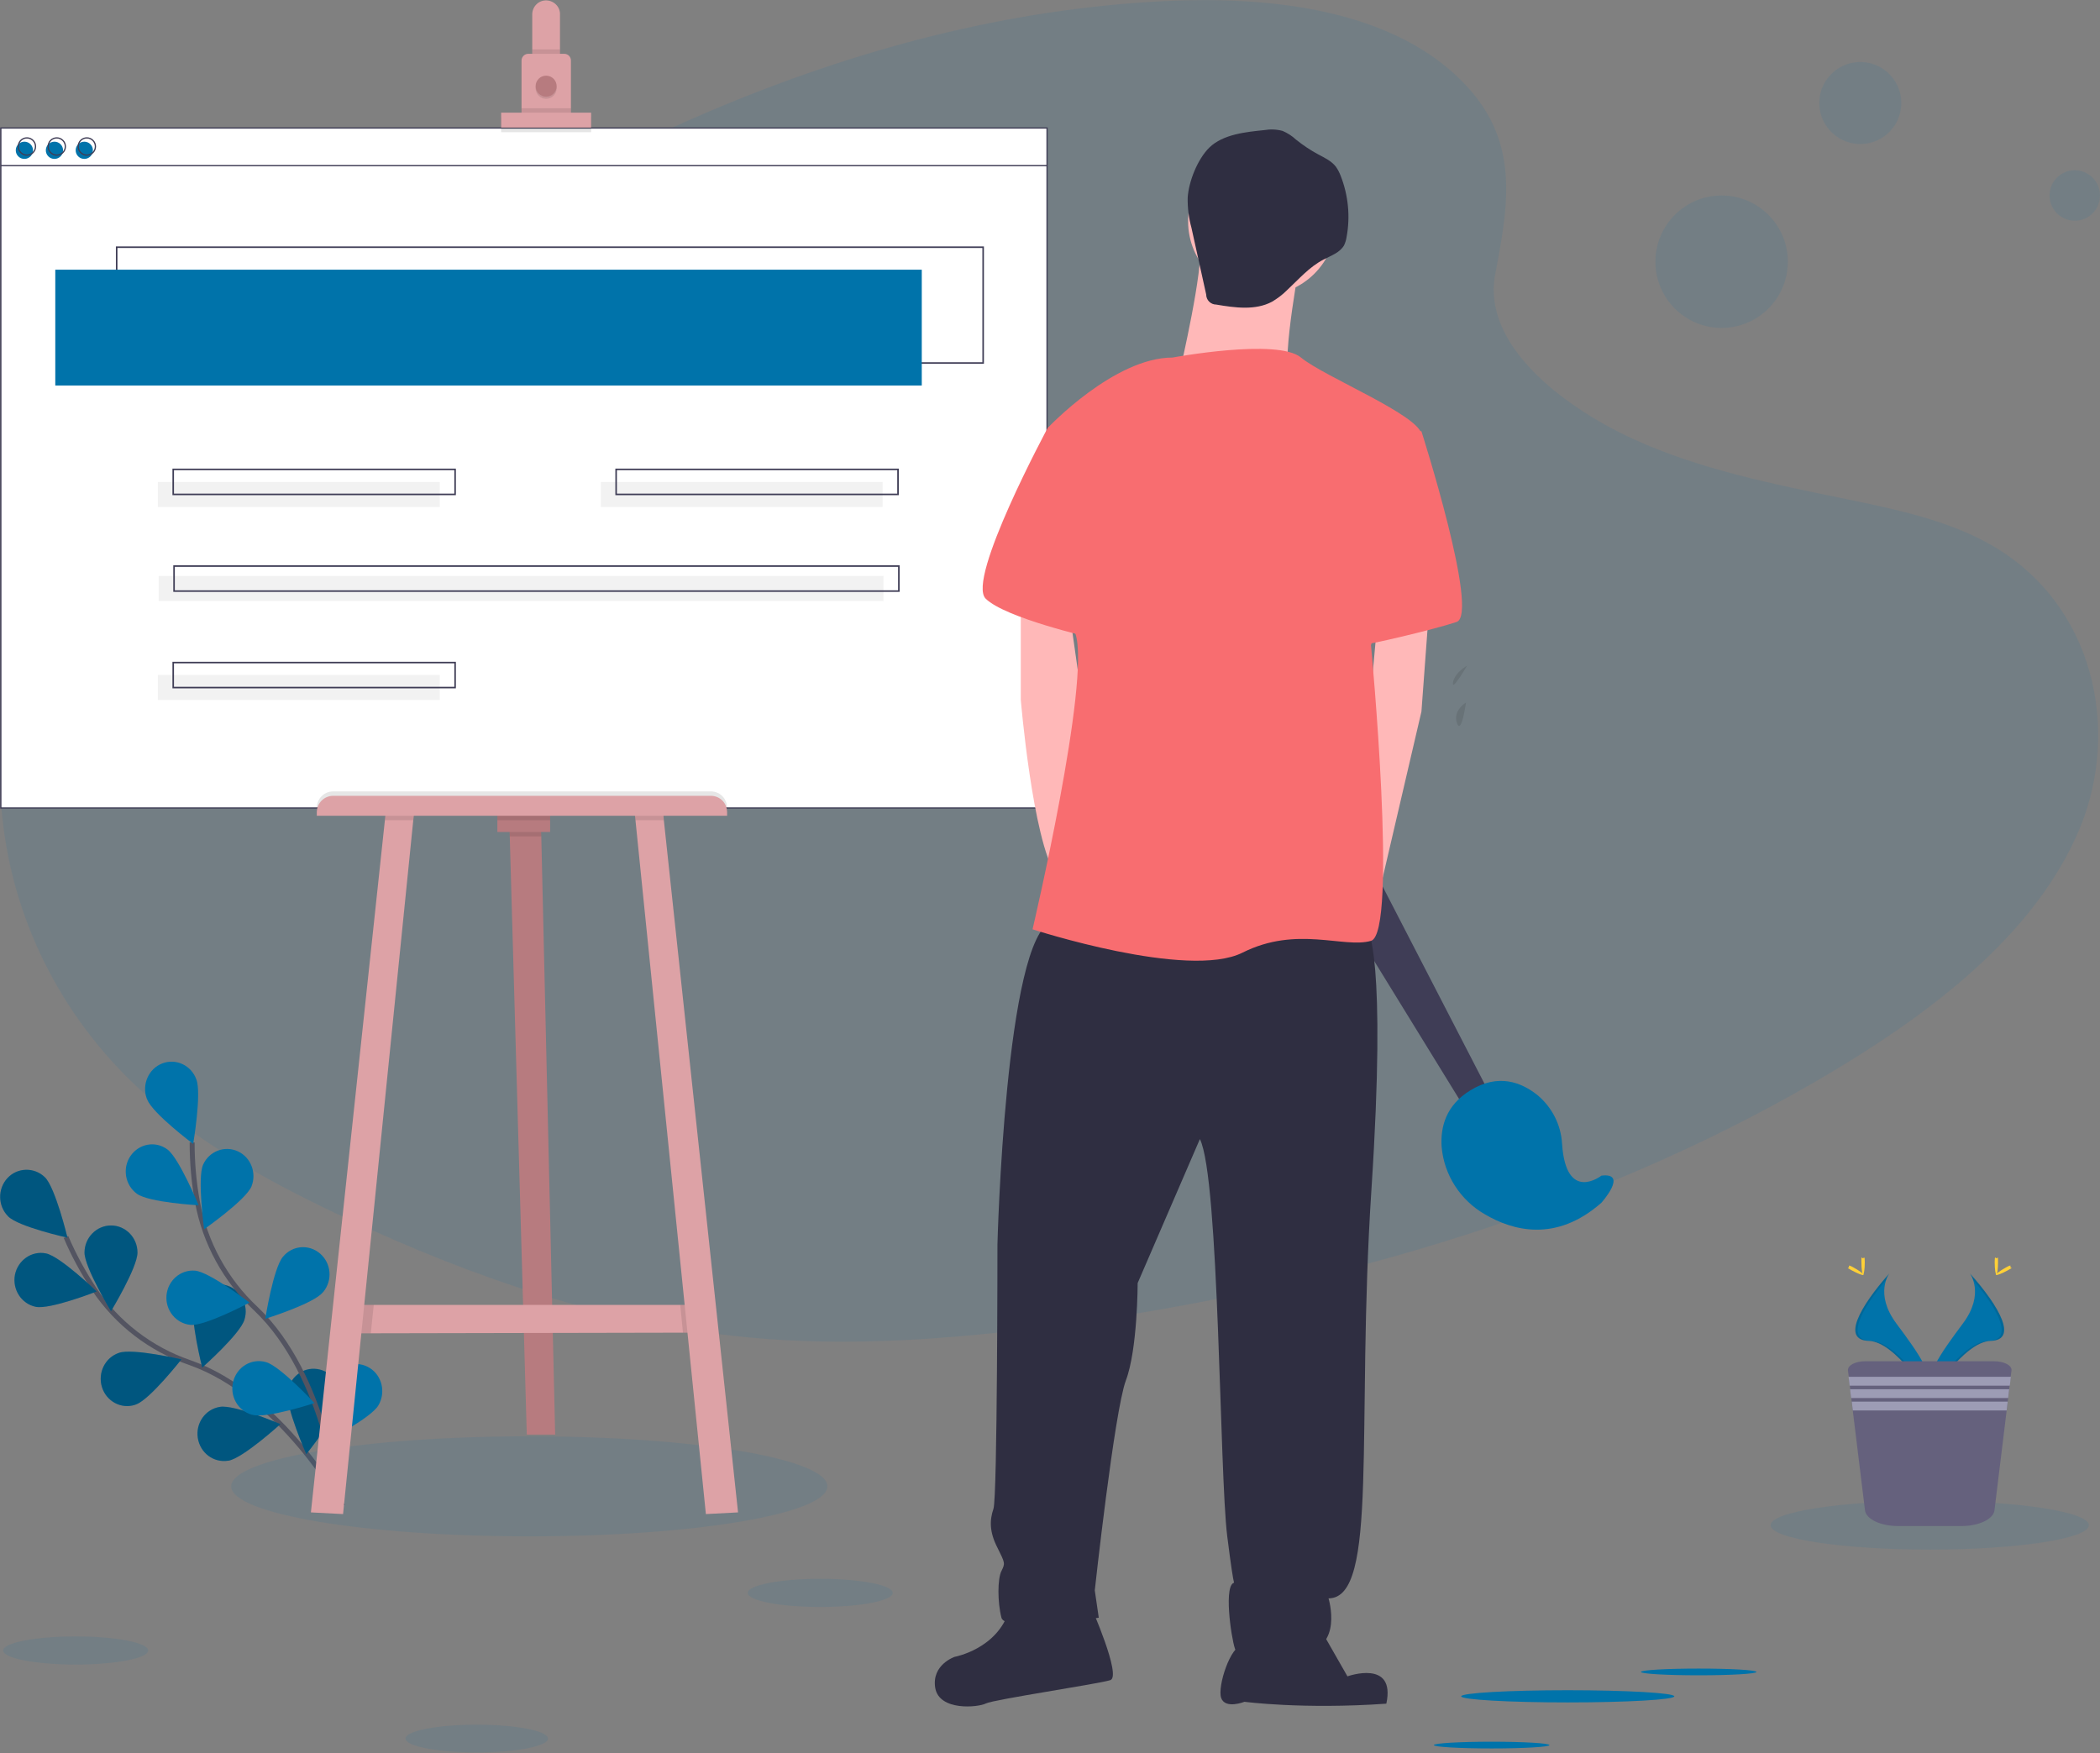 <?xml version="1.0" encoding="utf-8"?>
<!-- Generator: Adobe Illustrator 24.0.1, SVG Export Plug-In . SVG Version: 6.00 Build 0)  -->
<svg version="1.1" id="ffe6bee8-e793-4e33-a4ab-3e285c6a5a44"
	 xmlns="http://www.w3.org/2000/svg" xmlns:xlink="http://www.w3.org/1999/xlink" x="0px" y="0px" viewBox="0 0 999 834"
	 style="enable-background:new 0 0 999 834;" xml:space="preserve">
<rect x="0" y="0" width="999" height="834" fill="#808080" stroke="none"/>
<style type="text/css">
	.st0{opacity:0.1;fill:#0073AA;enable-background:new    ;}
	.st1{opacity:0.1;enable-background:new    ;}
	.st2{fill:#0073AA;}
	.st3{fill:#FFD037;}
	.st4{fill:#65617D;}
	.st5{fill:#9D9CB5;}
	.st6{fill:#FFFFFF;stroke:#3F3D56;stroke-width:0.593;stroke-miterlimit:10;}
	.st7{fill:none;stroke:#3F3D56;stroke-width:0.735;stroke-miterlimit:10;}
	.st8{fill:none;stroke:#3F3D56;stroke-width:0.593;stroke-miterlimit:10;}
	.st9{fill:#F2F2F2;}
	.st10{fill:#3F3D56;}
	.st11{fill:#FFB8B8;}
	.st12{fill:#2F2E41;}
	.st13{fill:#F86D70;}
	.st14{fill:none;stroke:#535461;stroke-width:2.352;stroke-miterlimit:10;}
	.st15{opacity:0.25;enable-background:new    ;}
	.st16{fill:#B77B7F;}
	.st17{fill:#DDA2A6;}
</style>
<path class="st0" d="M711.3,130.4c-6.5,33.6,32.2,62.9,64.9,78.1c31.7,14.7,67.3,21.8,102.4,29c23.8,4.9,48.2,10.1,68.5,21.7
	c49.2,28,61.9,88,42.1,135.3c-19.9,47.3-65.3,83.6-113.5,112.9C765.7,574.1,634.6,613.1,501,630.8c-47.8,6.3-96.5,10-144.6,5.5
	c-67.5-6.4-131.6-28.6-191-56.4c-33.4-15.6-66-33.2-92.8-56.2c-78.9-67.5-95.8-181-39-262.9c27.9-40.2,70.2-71.7,113.1-100.9
	C265.4,79.2,402.6,7.8,554.6,0.5c48.4-2.3,101.5,3.7,135.4,33C723.8,62.8,718.2,94.4,711.3,130.4z"/>
<title>blank canvas</title>
<path class="st1" d="M693.1,344c-2.1-6,4.3-9.8,4.3-9.8S695.2,350,693.1,344z"/>
<path class="st1" d="M691.2,324.7c0.8-4.8,6.7-8,6.7-8S690.5,329.4,691.2,324.7z"/>
<path class="st2" d="M889,637.9c13,0.4,28.9,26.9,28.9,26.9c3.5-8.9-5.2-21-15.8-35.2c-10.6-14.3-3.3-23.8-3.3-23.8
	C884.6,621.8,876,637.5,889,637.9z"/>
<path class="st1" d="M889,637.9c13,0.4,28.9,26.9,28.9,26.9c0.2-0.4,0.3-0.8,0.4-1.2c-3.3-5.1-16.9-25.4-28.2-25.7
	c-12.2-0.3-5.4-14.2,7.2-29.1c0.3-1.1,0.8-2.1,1.5-3C884.6,621.8,876,637.6,889,637.9z"/>
<path class="st3" d="M886.2,598.6c0.5,0,0.9-1.5,0.9,1.8s-0.4,6-0.8,6s-0.8-2.7-0.8-6C885.4,597,885.7,598.6,886.2,598.6z"/>
<path class="st3" d="M879.6,602.9c0.2-0.4-0.9-1.6,2,0c2.9,1.6,5.1,3.2,4.9,3.6c-0.2,0.4-2.8-0.6-5.7-2.2
	C877.9,602.7,879.4,603.3,879.6,602.9z"/>
<path class="st2" d="M947,637.9c-13,0.4-29,26.9-29,26.9c-3.5-8.9,5.2-21,15.8-35.2s3.3-23.8,3.3-23.8
	C951.4,621.8,960,637.5,947,637.9z"/>
<path class="st1" d="M947,637.9c-13,0.4-29,26.9-29,26.9c-0.1-0.4-0.3-0.8-0.4-1.2c3.2-5.1,16.9-25.4,28.2-25.7
	c12.2-0.3,5.4-14.2-7.2-29.1c-0.3-1.1-0.8-2.1-1.5-3C951.4,621.8,960,637.6,947,637.9z"/>
<path class="st3" d="M949.8,598.6c-0.5,0-0.9-1.5-0.9,1.8s0.4,6,0.8,6s0.8-2.7,0.8-6C950.5,597,950.3,598.6,949.8,598.6z"/>
<path class="st3" d="M956.4,602.9c-0.2-0.4,0.9-1.6-2,0c-2.9,1.6-5.1,3.2-4.9,3.6s2.8-0.6,5.7-2.2
	C958.1,602.7,956.6,603.3,956.4,602.9z"/>
<ellipse class="st0" cx="918" cy="725.6" rx="75.7" ry="11.6"/>
<path class="st4" d="M887.2,647.6h61.5c4.7,0,8.5,2,8.2,4.4l-0.4,3l-0.5,4.2l-0.2,1.7l-0.5,4.2l-0.2,1.7l-0.5,4.2l-5.8,47.5
	c-0.5,4.2-7.4,7.5-15.8,7.5h-30c-8.4,0-15.3-3.3-15.8-7.5l-5.8-47.4l-0.5-4.2l-0.2-1.7l-0.5-4.2l-0.2-1.7l-0.5-4.2l-0.4-3
	C878.8,649.6,882.5,647.6,887.2,647.6z"/>
<polygon class="st5" points="956.6,655 956.1,659.2 879.9,659.2 879.4,655 "/>
<polygon class="st5" points="955.8,660.9 955.3,665.1 880.6,665.1 880.1,660.9 "/>
<polygon class="st5" points="955.1,666.8 954.6,671 881.4,671 880.9,666.8 "/>
<circle class="st0" cx="819" cy="124.5" r="31.5"/>
<ellipse transform="matrix(5.530039e-02 -0.999 0.999 5.530039e-02 786.577 930.387)" class="st0" cx="885" cy="49.5" rx="19.5" ry="19.5"/>
<circle class="st0" cx="987" cy="93" r="12"/>
<rect x="0.4" y="60.9" class="st6" width="497.7" height="323.5"/>
<rect x="55.5" y="117.6" class="st7" width="412.2" height="55.1"/>
<rect x="26.3" y="128.3" class="st2" width="412.2" height="55.1"/>
<circle class="st2" cx="11.6" cy="71.5" r="4.1"/>
<circle class="st2" cx="25.9" cy="71.5" r="4.1"/>
<circle class="st2" cx="40.1" cy="71.5" r="4.1"/>
<line class="st8" x1="0.4" y1="78.8" x2="498.1" y2="78.8"/>
<circle class="st8" cx="12.8" cy="69.7" r="4.1"/>
<circle class="st8" cx="27" cy="69.7" r="4.1"/>
<circle class="st8" cx="41.3" cy="69.7" r="4.1"/>
<rect x="75.1" y="229.3" class="st9" width="134.1" height="11.9"/>
<rect x="285.8" y="229.3" class="st9" width="134.1" height="11.9"/>
<rect x="82.4" y="223.3" class="st7" width="134.1" height="11.9"/>
<rect x="75.1" y="321.1" class="st9" width="134.1" height="11.9"/>
<rect x="82.4" y="315.2" class="st7" width="134.1" height="11.9"/>
<rect x="75.5" y="274" class="st9" width="344.8" height="11.9"/>
<rect x="82.8" y="269.3" class="st7" width="344.8" height="11.9"/>
<rect x="293.1" y="223.3" class="st7" width="134.1" height="11.9"/>
<g>
	<polygon class="st10" points="697.3,528 593,358.5 617.6,344 708.9,520.8 	"/>
	<path class="st2" d="M761.8,572.2c-21.7,19.1-42.3,13.2-55.4,5.5c-11.7-6.7-19.5-18.8-20.6-32.2c-0.6-9.3,2-19.7,13.7-26.8
		c13.2-8.1,24.1-3.9,31.8,2.2c7,5.8,11.3,14.2,11.8,23.3c1.9,28.3,18.7,15.1,18.7,15.1C774.8,557.7,761.8,572.2,761.8,572.2z"/>
	<circle class="st11" cx="600.4" cy="105.3" r="35.2"/>
	<path class="st11" d="M570.8,116.4c1.9,11.1-9.3,59.2-9.3,59.2s55.5,13,51.8,3.7s5.6-57.4,5.6-57.4S568.9,105.3,570.8,116.4z"/>
	<polygon class="st11" points="655.3,295.1 652.2,329.3 642.9,405.1 652.2,438.4 657.9,417 676.2,338.5 679.9,288.5 	"/>
	<path class="st11" d="M508.4,288.5l8.7,61.1c0,0-3.7,83.3-14.8,66.6c-11.1-16.7-16.7-83.3-16.7-83.3v-51.8L508.4,288.5z"/>
	<path class="st12" d="M500.4,438.4c-22.2,7.4-25.9,153.6-25.9,153.6s0,120.3-1.9,125.8s-1.9,11.1,1.9,18.5
		c3.7,7.4,3.7,7.4,1.9,11.1c-1.9,3.7-1.9,14.8,0,22.2c1.9,7.4,46.3,0,46.3,0l-1.9-13c0,0,9.3-85.1,14.8-99.9
		c5.6-14.8,5.6-46.3,5.6-46.3l29.6-68.5c9.3,18.5,9.3,159.2,13,188.8c3.7,29.6,3.7,22.2,3.7,22.2c-5.6,0-1.9,25.9,0,31.5
		c1.9,5.6,11.1,3.7,31.5,1.9s13-25.9,13-25.9c24.1,0,13-81.4,20.4-194.3s-1.9-124-1.9-124S522.6,431,500.4,438.4z"/>
	<path class="st12" d="M591.1,782.7c-5.6,0-12,19.4-10.2,25c1.9,5.6,11.1,1.9,11.1,1.9s27.8,3.7,67.5,0.9c4.6-21.3-18.5-13-18.5-13
		l-14.8-25.9C626.3,771.6,596.7,782.7,591.1,782.7z"/>
	<path class="st12" d="M480.1,766c-5.6,18.5-25.9,22.2-25.9,22.2s-11.1,3.7-9.3,14.8c1.9,11.1,20.4,9.3,24.1,7.4
		c3.7-1.9,53.7-9.3,59.2-11.1s-9.3-35.2-9.3-35.2S485.6,747.5,480.1,766z"/>
	<path class="st13" d="M498.6,203.4c0,0,5.6,75.9,13,98.1s-20.4,140.6-20.4,140.6s74,24.1,99.9,11.1c25.9-13,48.1-1.9,61.1-5.6
		c13-3.7,0-140.6,0-140.6s24.1-90.7,24.1-99.9s-46.3-27.8-57.4-37c-11.1-9.3-61.1,0-61.1,0C530,170.1,498.6,203.4,498.6,203.4z"/>
	<path class="st13" d="M646.6,307c3.7,0,35.2-7.4,46.3-11.1c11.1-3.7-16.7-90.7-16.7-90.7l-13-3.7C663.3,201.6,642.9,307,646.6,307z
		"/>
	<path class="st13" d="M518.9,303.3c0,0-40.7-9.3-50-18.5s29.6-81.4,29.6-81.4l29.6-11.1L518.9,303.3z"/>
	<path class="st12" d="M575.3,70.2c-5.6,5.5-9.8,16.1-10.3,23.8c-0.1,4.9,0.5,9.7,1.8,14.4l7,31.7c0,0,0,0,0,0
		c0,2.6,2.1,4.8,4.8,4.8c8.9,1.5,18.6,2.9,26.6-1.4c2.5-1.5,4.9-3.3,6.9-5.3c5.6-5.2,10.7-11.2,17.5-14.7c3.6-1.9,7.8-3.3,9.8-6.8
		c0.6-1.3,1-2.6,1.2-4c1.8-9.7,0.8-19.8-2.8-29c-0.6-1.6-1.4-3.1-2.3-4.4c-2.1-2.7-5.3-4.2-8.3-5.8c-3.8-2-7.3-4.4-10.7-7.1
		c-1.8-1.7-4-3.1-6.3-4.1c-2.9-0.8-5.9-0.9-8.8-0.4C592.8,62.8,581.9,63.8,575.3,70.2z"/>
	<ellipse class="st2" cx="745.8" cy="807" rx="50.7" ry="2.9"/>
	<ellipse class="st2" cx="808.1" cy="795.4" rx="27.5" ry="1.6"/>
	<ellipse class="st2" cx="709.6" cy="830.2" rx="27.5" ry="1.6"/>
</g>
<path class="st14" d="M31.4,588.5c3.7,8.7,8.2,16.9,13.4,24.8c11,16.4,27,28.6,45.4,34.9c43.7,15.3,72.8,68.2,72.8,68.2"/>
<path class="st2" d="M3.9,578.7c-5-5-5.1-13.2-0.3-18.3c4.8-5.1,12.8-5.2,17.8-0.3c5,5,10.7,28.7,10.7,28.7S8.9,583.7,3.9,578.7
	L3.9,578.7z"/>
<path class="st2" d="M17,621.7L17,621.7c-6.8-1.4-11.2-8.2-9.9-15.2c1.4-7,8-11.6,14.8-10.2c6.8,1.4,24.1,18.1,24.1,18.1
	S23.8,623.1,17,621.7L17,621.7z"/>
<path class="st2" d="M64.8,668.1c-0.2,0.1-0.3,0.1-0.5,0.2c-6.6,2.2-13.7-1.6-15.8-8.4c-2.1-6.8,1.5-14.1,8.1-16.3
	c6.5-2.3,29.7,3.1,29.7,3.1S71.4,665.7,64.8,668.1L64.8,668.1z"/>
<path class="st2" d="M108.7,694.9c-0.1,0-0.2,0-0.2,0c-6.9,1.1-13.3-3.7-14.4-10.8c-1.1-7.1,3.6-13.7,10.5-14.8
	c6.9-1.2,28.8,8.2,28.8,8.2S115.6,693.7,108.7,694.9L108.7,694.9z"/>
<path class="st2" d="M65.4,595.9c0-7.1-5.6-12.9-12.6-12.9c-6.9,0-12.6,5.8-12.6,12.9c0,7.1,12.6,27.9,12.6,27.9
	S65.4,603,65.4,595.9L65.4,595.9z"/>
<path class="st2" d="M116.3,627.8c2.1-6.8-1.6-14.1-8.2-16.2c-6.6-2.1-13.7,1.7-15.8,8.5c-2.1,6.8,3.9,30.5,3.9,30.5
	S114.3,634.6,116.3,627.8L116.3,627.8z"/>
<path class="st2" d="M150.9,651.3c-6.9-1-13.2,4-14.1,11.1c-0.9,7.1,8.9,29.4,8.9,29.4s15.2-18.8,16.1-25.9
	C162.6,658.8,157.8,652.3,150.9,651.3z"/>
<path class="st15" d="M3.9,578.7c-5-5-5.1-13.2-0.3-18.3c4.8-5.1,12.8-5.2,17.8-0.3c5,5,10.7,28.7,10.7,28.7S8.9,583.7,3.9,578.7
	L3.9,578.7z"/>
<path class="st15" d="M17,621.7L17,621.7c-6.8-1.4-11.2-8.2-9.9-15.2c1.4-7,8-11.6,14.8-10.2c6.8,1.4,24.1,18.1,24.1,18.1
	S23.8,623.1,17,621.7L17,621.7z"/>
<path class="st15" d="M64.8,668.1c-0.2,0.1-0.3,0.1-0.5,0.2c-6.6,2.2-13.7-1.6-15.8-8.4c-2.1-6.8,1.5-14.1,8.1-16.3
	c6.5-2.3,29.7,3.1,29.7,3.1S71.4,665.7,64.8,668.1L64.8,668.1z"/>
<path class="st15" d="M108.7,694.9c-0.1,0-0.2,0-0.2,0c-6.9,1.1-13.3-3.7-14.4-10.8c-1.1-7.1,3.6-13.7,10.5-14.8
	c6.9-1.2,28.8,8.2,28.8,8.2S115.6,693.7,108.7,694.9L108.7,694.9z"/>
<path class="st15" d="M65.4,595.9c0-7.1-5.6-12.9-12.6-12.9c-6.9,0-12.6,5.8-12.6,12.9c0,7.1,12.6,27.9,12.6,27.9
	S65.4,603,65.4,595.9L65.4,595.9z"/>
<path class="st15" d="M116.3,627.8c2.1-6.8-1.6-14.1-8.2-16.2c-6.6-2.1-13.7,1.7-15.8,8.5c-2.1,6.8,3.9,30.5,3.9,30.5
	S114.3,634.6,116.3,627.8L116.3,627.8z"/>
<path class="st15" d="M150.9,651.3c-6.9-1-13.2,4-14.1,11.1c-0.9,7.1,8.9,29.4,8.9,29.4s15.2-18.8,16.1-25.9
	C162.6,658.8,157.8,652.3,150.9,651.3z"/>
<path class="st14" d="M91.4,543.5c0,9.5,0.8,18.9,2.5,28.2c3.6,19.6,13.4,37.4,27.7,50.8c34,32.2,39.7,92.7,39.7,92.7"/>
<path class="st2" d="M69.8,522.6c-2.4-6.7,0.9-14.2,7.4-16.7c6.5-2.5,13.8,0.9,16.2,7.6c2.6,6.6-1.5,30.7-1.5,30.7
	s-19.2-14.4-21.8-21C70,523,69.9,522.8,69.8,522.6z"/>
<path class="st2" d="M62.1,549.9c4-5.8,11.8-7.3,17.5-3.1c5.6,4.1,14.9,26.6,14.9,26.6s-23.7-1.3-29.4-5.5
	C59.5,563.8,58.1,555.7,62.1,549.9z"/>
<path class="st2" d="M90.7,630.3c-6.9-0.6-12.1-6.9-11.5-14c0.6-7.1,6.7-12.4,13.6-11.8c6.9,0.6,25.9,15.2,25.9,15.2
	S97.6,630.9,90.7,630.3L90.7,630.3z"/>
<path class="st2" d="M120.2,673.1c-0.2,0-0.3-0.1-0.5-0.1c-6.7-1.9-10.6-9.1-8.7-16c1.9-6.9,8.8-10.9,15.5-9
	c6.7,1.8,23.1,19.5,23.1,19.5S126.9,674.9,120.2,673.1L120.2,673.1z"/>
<path class="st2" d="M119.6,564.5c2.6-6.4-0.2-13.8-6.3-16.7c-6.3-3-13.8-0.2-16.7,6.3c-2.8,6.5,0.5,30.7,0.5,30.7
	S116.8,571,119.6,564.5L119.6,564.5z"/>
<path class="st2" d="M153.5,614.9c0.1-0.1,0.2-0.2,0.3-0.3c4.5-5.5,3.8-13.6-1.5-18.2c-5.3-4.6-13.2-4-17.7,1.5
	c-4.6,5.4-8.4,29.5-8.4,29.5S149,620.3,153.5,614.9L153.5,614.9z"/>
<path class="st2" d="M180,668.6L180,668.6c3.6-6.1,1.8-14.1-4.1-17.8s-13.7-1.8-17.3,4.3c-3.7,6.1-3.5,30.5-3.5,30.5
	S176.4,674.7,180,668.6L180,668.6z"/>
<ellipse class="st0" cx="251.8" cy="707.1" rx="141.8" ry="23.8"/>
<polygon class="st16" points="257.3,392.6 257.5,397.9 264.1,682.5 250.6,682.5 242.5,397.9 242.4,393.3 "/>
<polygon class="st17" points="165,620.8 328.6,620.8 332.9,634 324.9,634 174.1,634.3 163.9,634.3 "/>
<polygon class="st1" points="257.3,392.6 257.5,397.9 242.5,397.9 242.4,393.3 "/>
<rect x="236.6" y="386.3" class="st16" width="25.1" height="9.5"/>
<polygon class="st1" points="328.6,620.8 332.9,634 324.9,634 323.6,620.8 "/>
<polygon class="st17" points="315.5,386.5 315.8,390.2 351.1,719.5 335.8,720.3 302.3,390.2 301.9,386.1 "/>
<polygon class="st1" points="167.6,620.8 177.8,620.8 176.4,634.3 166.6,634.3 "/>
<polygon class="st17" points="183.1,390.2 183.5,386.5 197.1,386.1 196.6,390.2 163.2,720.3 147.9,719.5 "/>
<path class="st17" d="M253.2,6.5c0.2-3.6,3.2-6.5,6.9-6.3c3.6,0.2,6.5,3.2,6.3,6.9v23.5h-13.2V7.1C253.2,6.9,253.2,6.7,253.2,6.5z"
	/>
<rect x="253.2" y="23.5" class="st1" width="13.2" height="7.1"/>
<path class="st17" d="M251.3,25.6h17.1c0,0,0,0,0,0c1.8,0,3.2,1.4,3.2,3.2v25.8h-23.5V28.8C248.1,27.1,249.5,25.6,251.3,25.6z"/>
<circle class="st1" cx="259.8" cy="42" r="5"/>
<circle class="st16" cx="259.8" cy="41" r="5"/>
<rect x="248.1" y="51.5" class="st1" width="23.5" height="3.2"/>
<rect x="238.4" y="55.8" class="st1" width="42.8" height="7.1"/>
<rect x="238.4" y="53.6" class="st17" width="42.8" height="7.1"/>
<path class="st1" d="M345.9,384.3v1.7l0,0H150.7l0,0v-1.7c0-4.3,3.5-7.8,7.8-7.8h179.7C342.5,376.5,345.9,380,345.9,384.3z"/>
<polygon class="st1" points="315.8,390.2 302.3,390.2 301.9,386.1 315.5,386.5 "/>
<rect x="236.6" y="386.3" class="st1" width="25.1" height="3.9"/>
<polygon class="st1" points="183.5,386.5 197.1,386.1 196.6,390.2 183.1,390.2 "/>
<path class="st17" d="M345.9,386.4v1.7l0,0H150.7l0,0v-1.7c0-4.3,3.5-7.8,7.8-7.8h179.7C342.5,378.6,345.9,382.1,345.9,386.4z"/>
<ellipse class="st0" cx="390.2" cy="757.8" rx="34.5" ry="6.7"/>
<ellipse class="st0" cx="36" cy="785.2" rx="34.5" ry="6.7"/>
<ellipse class="st0" cx="226.8" cy="827.1" rx="33.9" ry="6.6"/>
</svg>
